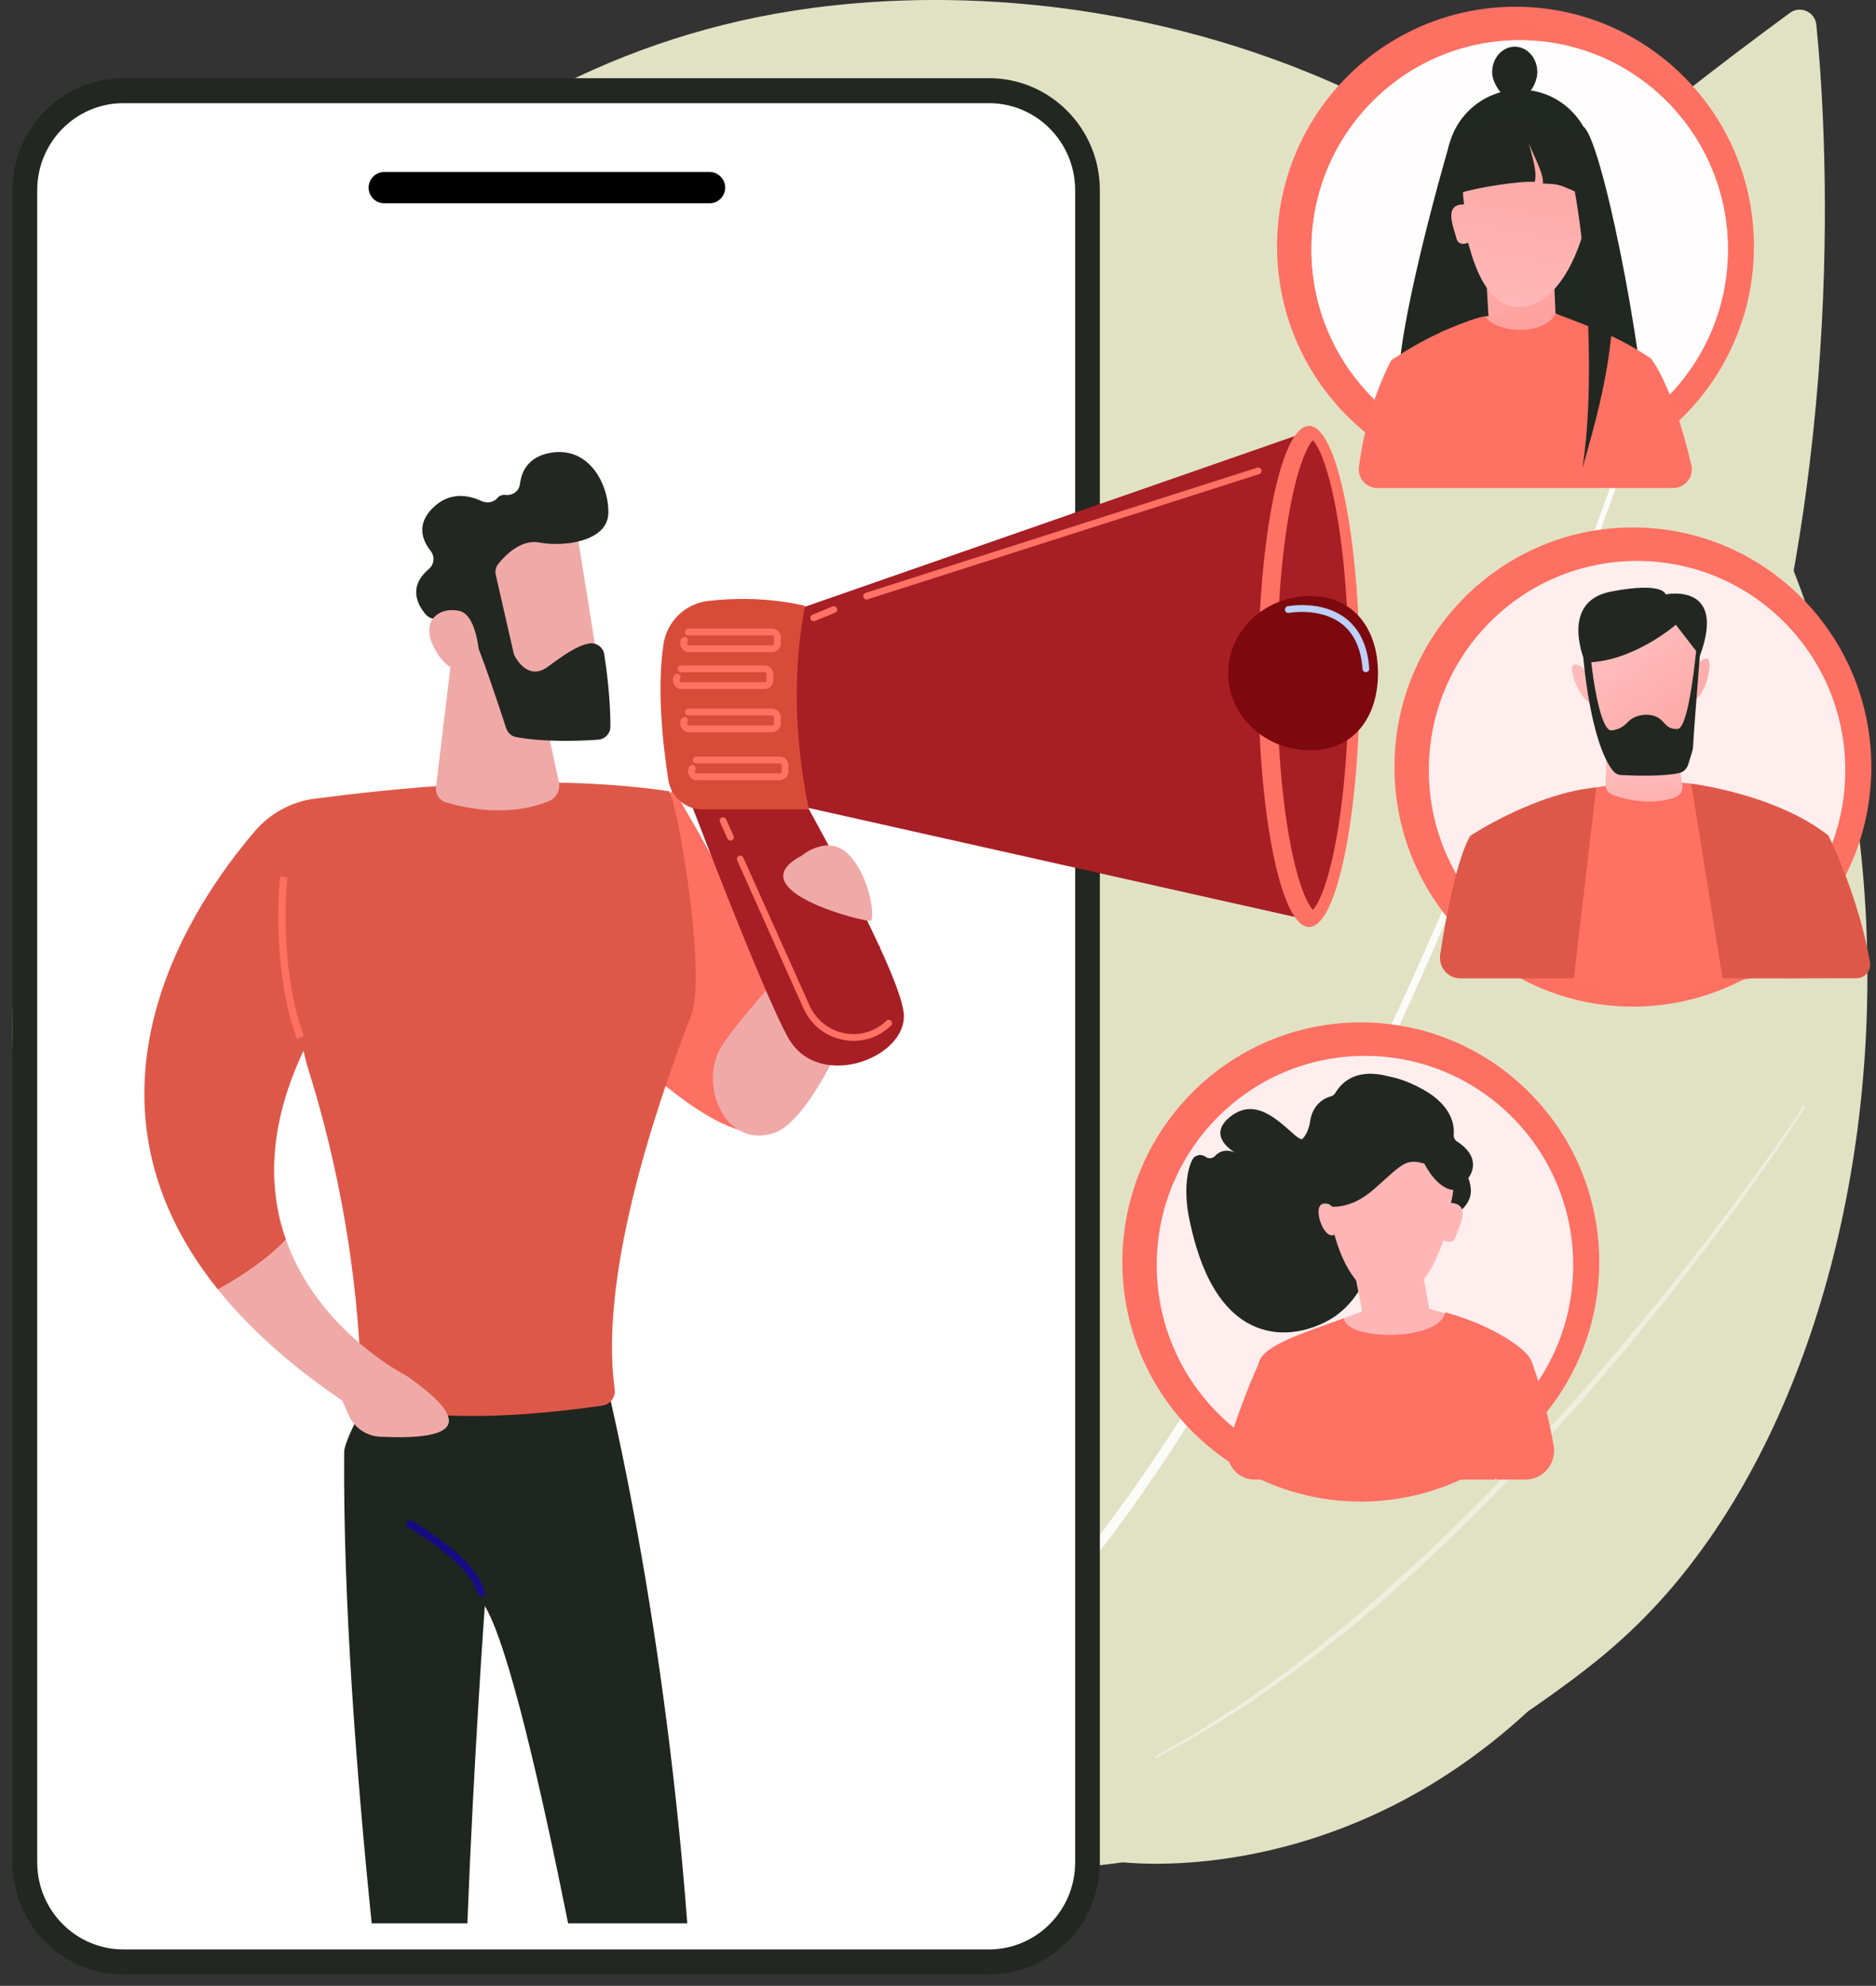 <svg width="120" height="127" viewBox="0 0 120 127" fill="none" xmlns="http://www.w3.org/2000/svg">
<rect x="0" y="0" width="120" height="127" fill="#333333" stroke="none"/>
<path d="M105.698 102.916C103.261 105.493 100.956 107.155 99.135 108.468C77.724 123.902 52.391 119.403 47.007 118.304C39.056 116.682 23.687 113.546 12.576 100.418C-4.234 80.558 -1.617 49.268 11.423 28.613C13.807 24.835 26.406 3.865 52.013 0.502C67.51 -1.533 85.574 2.572 98.656 13.583C126.116 36.696 124.161 83.388 105.698 102.916V102.916Z" fill="#E1E2C4"/>
<path d="M116.184 1.585C117.45 14.211 121.835 87.992 53.661 104.561C53.661 104.561 38.329 56.735 114.492 0.823C115.158 0.334 116.101 0.76 116.184 1.585Z" fill="#E1E2C4"/>
<path opacity="0.86" d="M109.635 12.518C108.438 16.391 107.162 20.236 105.853 24.07C104.542 27.904 103.187 31.722 101.788 35.525C100.389 39.327 98.945 43.112 97.457 46.881C95.967 50.649 94.419 54.393 92.825 58.118C89.622 65.561 86.202 72.916 82.388 80.07C80.492 83.653 78.466 87.167 76.308 90.601C74.146 94.031 71.845 97.382 69.285 100.539C69.173 100.677 68.97 100.698 68.833 100.585C68.695 100.472 68.674 100.269 68.787 100.131L68.787 100.13L68.788 100.128C71.338 97.01 73.639 93.686 75.805 90.28C77.966 86.87 79.999 83.373 81.903 79.807C85.735 72.687 89.178 65.356 92.405 57.934C94.012 54.22 95.573 50.485 97.076 46.727C98.577 42.968 100.034 39.19 101.446 35.396C102.859 31.602 104.227 27.792 105.552 23.965C106.875 20.139 108.165 16.299 109.375 12.437V12.436C109.398 12.364 109.475 12.324 109.546 12.346C109.618 12.369 109.658 12.445 109.636 12.517L109.635 12.518Z" fill="white"/>
<path d="M117.339 62.193C117.408 61.617 116.662 61.331 116.333 61.807C113.157 66.414 104.451 78.232 95.646 83.052C81.309 90.901 67.997 107.101 71.352 119.045C71.352 119.045 109.814 124.897 117.339 62.193V62.193Z" fill="#E1E2C4"/>
<path opacity="0.43" d="M115.463 70.776C115.383 70.924 115.299 71.048 115.217 71.181L114.967 71.572L114.457 72.348C114.114 72.862 113.766 73.374 113.416 73.884C112.714 74.902 111.999 75.911 111.275 76.914C109.825 78.918 108.322 80.884 106.79 82.825C105.259 84.768 103.678 86.671 102.059 88.541L101.453 89.243L100.838 89.938C100.426 90.399 100.023 90.867 99.603 91.321L98.353 92.692L97.082 94.043C93.676 97.63 90.082 101.042 86.26 104.183C86.141 104.281 86.023 104.381 85.902 104.478L85.538 104.765L84.809 105.338L84.08 105.912C83.835 106.1 83.585 106.281 83.337 106.467L82.593 107.02C82.343 107.202 82.1 107.393 81.844 107.566L80.323 108.626C78.268 110 76.153 111.285 73.958 112.418C73.929 112.433 73.893 112.421 73.878 112.392C73.863 112.363 73.874 112.328 73.902 112.312H73.903C76.066 111.13 78.159 109.825 80.184 108.422L81.69 107.35C81.944 107.176 82.184 106.982 82.431 106.798L83.168 106.239C83.413 106.053 83.66 105.869 83.903 105.679L84.623 105.1L85.344 104.522L85.704 104.232C85.824 104.135 85.94 104.034 86.058 103.935L87.472 102.743C87.941 102.343 88.399 101.93 88.862 101.524C89.093 101.319 89.326 101.118 89.554 100.911L90.234 100.284L90.914 99.658C91.142 99.45 91.368 99.24 91.589 99.025C93.384 97.334 95.113 95.572 96.823 93.794C100.23 90.223 103.455 86.479 106.557 82.637C108.105 80.713 109.616 78.759 111.09 76.776C111.828 75.785 112.557 74.788 113.273 73.782C113.63 73.278 113.985 72.773 114.336 72.264L114.856 71.498L115.112 71.112C115.194 70.984 115.283 70.851 115.354 70.729L115.36 70.717C115.376 70.689 115.412 70.679 115.441 70.696C115.468 70.712 115.478 70.747 115.463 70.775V70.776Z" fill="white"/>
<path d="M63.262 5.8H7.89C4.411 5.8 1.59 8.648 1.59 12.161V119.106C1.59 122.619 4.411 125.467 7.89 125.467H63.262C66.742 125.467 69.563 122.619 69.563 119.106V12.161C69.563 8.648 66.742 5.8 63.262 5.8Z" fill="white"/>
<path d="M63.262 126.264H7.89C3.981 126.264 0.799 123.053 0.799 119.104V12.16C0.799 8.213 3.98 5 7.89 5H63.263C67.173 5 70.354 8.211 70.354 12.16V119.104C70.354 123.052 67.173 126.264 63.263 126.264H63.262ZM7.89 6.598C4.853 6.598 2.381 9.093 2.381 12.161V119.106C2.381 122.173 4.852 124.668 7.89 124.668H63.263C66.301 124.668 68.773 122.173 68.773 119.106V12.16C68.773 9.093 66.302 6.597 63.263 6.597H7.89V6.598Z" fill="#222721"/>
<path d="M34.679 61.471C34.679 61.471 45.971 75.289 50.126 71.959C54.28 68.63 43.065 50.481 43.065 50.481L34.679 61.471Z" fill="url(#paint0_linear_7865_16486)"/>
<path d="M29.896 123C30.306 112.395 31.011 102.705 31.011 102.705C32.499 105.157 34.569 114.171 36.34 123H43.963C42.37 102.021 38.49 87.203 38.49 87.203H24.799C24.799 87.203 22.024 91.801 22.016 92.858C21.939 102.292 22.811 113.566 23.776 123H29.896H29.896Z" fill="#1F251F"/>
<path d="M42.798 50.597C34.189 49.346 24.733 50.494 20.144 51.075C18.658 51.263 17.299 51.999 16.319 53.138C12.436 57.653 3.913 70.015 13.944 82.471C15.228 81.755 17.052 80.608 18.291 79.279C17.181 76.136 17.09 72.12 19.416 67.195C19.495 67.585 19.593 67.972 19.713 68.352C22.918 78.555 23.089 87.044 23.082 89.001C23.081 89.267 23.24 89.506 23.485 89.605C27.704 91.303 35.825 90.292 38.551 89.884C39.051 89.809 39.387 89.342 39.318 88.839C38.359 81.859 41.615 71.653 44.204 64.953C45.227 62.306 43.334 51.34 42.798 50.598V50.597Z" fill="#DE5849"/>
<path d="M29.077 40.452L27.889 50.323C27.835 50.771 28.109 51.194 28.54 51.321C29.83 51.7 32.591 52.273 35.115 51.23C35.594 51.032 35.858 50.512 35.748 50.003L34.246 43.056L29.077 40.453V40.452Z" fill="#EFAAA8"/>
<path d="M36.783 33.437C36.857 33.573 38.447 43.708 38.447 43.708L32.668 44.497L29.74 35.117C29.74 35.117 35.54 31.158 36.782 33.437H36.783Z" fill="#EFAAA8"/>
<path d="M31.882 36.05C31.717 36.252 31.655 36.518 31.714 36.773L32.854 41.759C32.871 41.835 32.898 41.906 32.935 41.975C33.141 42.349 33.895 43.487 35.035 42.645C36.007 41.928 36.91 41.282 37.696 41.151C38.155 41.074 38.585 41.396 38.655 41.858C38.801 42.809 39.056 44.735 39.044 46.478C39.041 46.915 38.699 47.273 38.266 47.304C37.121 47.385 34.881 47.476 33.028 47.142C32.723 47.087 32.475 46.87 32.379 46.574C31.956 45.274 30.756 41.636 30.26 40.661C29.799 39.756 28.457 39.602 27.837 39.58C27.601 39.572 27.381 39.467 27.227 39.288C26.764 38.752 26.041 37.556 27.435 36.389C27.782 36.098 27.823 35.574 27.541 35.22C27.036 34.585 26.597 33.56 27.68 32.486C28.775 31.4 30.014 31.675 30.799 32.043C31.146 32.206 31.575 32.135 31.824 31.842C31.934 31.712 32.098 31.623 32.341 31.651C32.798 31.704 33.207 31.402 33.262 30.944C33.357 30.157 33.777 29.232 35.162 28.967C37.703 28.482 38.963 31.038 38.912 32.832C38.861 34.627 36.077 34.996 34.499 34.694C33.34 34.472 32.334 35.493 31.882 36.051V36.05Z" fill="#222721"/>
<path d="M30.699 42.499C30.699 42.499 30.653 39.369 29.393 39.071C28.133 38.774 26.77 39.686 27.843 41.563C29.178 43.898 30.7 42.499 30.7 42.499H30.699Z" fill="#EFAAA8"/>
<path d="M18.991 66.432C17.29 61.757 17.907 56.112 17.913 56.056L18.382 56.109C18.375 56.165 17.772 61.702 19.433 66.27L18.99 66.432L18.991 66.432Z" fill="url(#paint1_linear_7865_16486)"/>
<path d="M30.781 102.096C30.676 102.096 30.581 102.025 30.553 101.919C30.034 99.909 26.15 97.7 26.111 97.678C25.997 97.614 25.957 97.469 26.02 97.355C26.084 97.241 26.227 97.2 26.342 97.264C26.508 97.358 30.441 99.594 31.01 101.8C31.043 101.926 30.967 102.055 30.841 102.088C30.821 102.094 30.801 102.096 30.781 102.096H30.781Z" fill="url(#paint2_linear_7865_16486)"/>
<path d="M18.291 79.279C17.052 80.607 15.228 81.755 13.944 82.471C15.861 84.852 18.455 87.236 21.889 89.569L22.305 90.505C22.66 91.308 23.438 91.84 24.311 91.882C29.11 92.111 30.438 91.089 26.021 87.993C26.021 87.993 20.371 85.169 18.291 79.279L18.291 79.279Z" fill="#EFAAA8"/>
<path d="M53.573 58.356C53.573 58.356 47.518 64.681 46.119 66.975C44.72 69.269 46.277 73.447 49.455 72.477C52.634 71.507 56.333 60.534 56.333 60.534L53.573 58.356V58.356Z" fill="#EFAAA8"/>
<path d="M43.437 49.374C43.437 49.374 48.759 63.474 50.44 66.407C52.392 69.812 58.091 67.642 57.808 64.793C57.524 61.944 50.865 50.166 50.865 50.166L43.437 49.374Z" fill="#A71E25"/>
<path d="M50.628 39.103L83.702 27.582L83.355 58.76L49.724 51.221L50.628 39.103Z" fill="#A71E25"/>
<path d="M83.734 59.284C85.528 59.284 86.983 52.111 86.983 43.262C86.983 34.413 85.528 27.239 83.734 27.239C81.939 27.239 80.484 34.413 80.484 43.262C80.484 52.111 81.939 59.284 83.734 59.284Z" fill="#FF7163"/>
<path d="M45.293 38.433C46.849 38.251 49.08 38.186 51.492 38.741C50.698 42.912 50.818 47.26 51.737 51.761H44.933C43.848 51.761 42.923 50.97 42.754 49.893C42.414 47.735 42 44.109 42.442 41.196C42.664 39.734 43.831 38.604 45.293 38.433Z" fill="#D94B39"/>
<path d="M83.98 58.188C83.687 57.888 83.047 56.73 82.498 53.737C81.968 50.844 81.676 47.092 81.676 43.171C81.676 39.25 81.968 35.498 82.498 32.605C83.047 29.611 83.686 28.454 83.98 28.153C84.274 28.453 84.914 29.611 85.462 32.605C85.993 35.498 86.284 39.25 86.284 43.171C86.284 47.092 85.993 50.844 85.462 53.737C84.914 56.73 84.274 57.888 83.98 58.188Z" fill="#A71E25"/>
<path d="M88.145 43.052C88.145 45.774 86.685 47.981 83.796 47.981C80.907 47.981 78.565 45.774 78.565 43.052C78.565 40.329 80.907 38.122 83.796 38.122C86.685 38.122 88.145 40.329 88.145 43.052Z" fill="#7D080E"/>
<path d="M49.377 41.707H44.076C43.87 41.707 43.68 41.594 43.582 41.412C43.483 41.23 43.492 41.009 43.604 40.835C43.668 40.735 43.802 40.707 43.902 40.772C44.001 40.836 44.03 40.97 43.965 41.071C43.927 41.13 43.949 41.185 43.96 41.206C43.971 41.227 44.005 41.275 44.076 41.275H49.377C49.45 41.275 49.509 41.215 49.509 41.142V40.763C49.509 40.69 49.449 40.631 49.377 40.631H44.036C43.917 40.631 43.821 40.534 43.821 40.414C43.821 40.295 43.917 40.198 44.036 40.198H49.377C49.687 40.198 49.94 40.451 49.94 40.763V41.142C49.94 41.454 49.687 41.707 49.377 41.707Z" fill="#FF7163"/>
<path d="M48.904 44.066H43.603C43.397 44.066 43.208 43.953 43.109 43.771C43.01 43.589 43.019 43.367 43.131 43.194C43.195 43.093 43.329 43.065 43.428 43.13C43.528 43.194 43.557 43.328 43.492 43.429C43.454 43.488 43.476 43.543 43.487 43.564C43.498 43.585 43.532 43.633 43.603 43.633H48.904C48.977 43.633 49.036 43.574 49.036 43.501V43.122C49.036 43.049 48.977 42.989 48.904 42.989H43.564C43.445 42.989 43.348 42.893 43.348 42.773C43.348 42.653 43.445 42.557 43.564 42.557H48.904C49.214 42.557 49.467 42.81 49.467 43.122V43.501C49.467 43.812 49.214 44.066 48.904 44.066Z" fill="#FF7163"/>
<path d="M55.434 38.339C55.343 38.339 55.258 38.28 55.229 38.188C55.193 38.074 55.255 37.953 55.369 37.916L80.419 29.908C80.532 29.871 80.653 29.935 80.689 30.048C80.725 30.162 80.663 30.284 80.549 30.32L55.499 38.328C55.477 38.335 55.455 38.339 55.434 38.339Z" fill="#FF7163"/>
<path d="M52.047 39.73C51.962 39.73 51.881 39.679 51.847 39.595C51.802 39.485 51.855 39.358 51.965 39.313L53.254 38.784C53.364 38.739 53.49 38.792 53.535 38.902C53.579 39.013 53.527 39.139 53.417 39.184L52.128 39.714C52.101 39.725 52.074 39.73 52.046 39.73L52.047 39.73Z" fill="#FF7163"/>
<path d="M49.377 46.828H44.076C43.87 46.828 43.68 46.715 43.582 46.533C43.483 46.351 43.491 46.13 43.603 45.956C43.668 45.855 43.801 45.827 43.901 45.892C44.001 45.956 44.03 46.09 43.965 46.191C43.927 46.25 43.949 46.305 43.96 46.326C43.971 46.347 44.005 46.395 44.076 46.395H49.377C49.45 46.395 49.509 46.336 49.509 46.263V45.884C49.509 45.811 49.449 45.751 49.377 45.751H44.036C43.917 45.751 43.821 45.655 43.821 45.535C43.821 45.415 43.917 45.319 44.036 45.319H49.377C49.687 45.319 49.94 45.572 49.94 45.883V46.262C49.94 46.574 49.687 46.828 49.377 46.828V46.828Z" fill="#FF7163"/>
<path d="M49.873 49.894H44.572C44.366 49.894 44.176 49.781 44.078 49.599C43.979 49.417 43.987 49.197 44.099 49.023C44.164 48.922 44.297 48.894 44.397 48.958C44.497 49.023 44.526 49.157 44.461 49.257C44.423 49.317 44.445 49.372 44.456 49.393C44.468 49.414 44.501 49.462 44.572 49.462H49.873C49.946 49.462 50.005 49.402 50.005 49.329V48.95C50.005 48.878 49.946 48.818 49.873 48.818H44.532C44.413 48.818 44.317 48.721 44.317 48.602C44.317 48.482 44.413 48.385 44.532 48.385H49.873C50.183 48.385 50.435 48.639 50.435 48.95V49.329C50.435 49.641 50.183 49.894 49.873 49.894V49.894Z" fill="#FF7163"/>
<path d="M54.608 66.565C54.358 66.565 54.105 66.538 53.853 66.483C52.751 66.242 51.853 65.511 51.391 64.479L47.155 55.026C47.107 54.917 47.155 54.789 47.263 54.74C47.372 54.691 47.499 54.74 47.548 54.849L51.783 64.301C52.189 65.207 52.977 65.848 53.945 66.06C54.895 66.268 55.857 66.021 56.584 65.382C56.624 65.348 56.663 65.312 56.703 65.275C56.791 65.194 56.927 65.201 57.007 65.289C57.087 65.377 57.081 65.514 56.994 65.594C56.951 65.633 56.909 65.671 56.867 65.708C56.23 66.269 55.434 66.565 54.608 66.565Z" fill="#FF7163"/>
<path d="M46.726 53.756C46.643 53.756 46.565 53.709 46.529 53.628L46.057 52.574C46.008 52.465 46.057 52.337 46.165 52.288C46.273 52.239 46.401 52.288 46.449 52.396L46.922 53.451C46.97 53.56 46.922 53.688 46.814 53.737C46.785 53.75 46.755 53.756 46.725 53.756L46.726 53.756Z" fill="#FF7163"/>
<path d="M87.371 42.989C87.259 42.989 87.164 42.902 87.156 42.788C87.063 41.479 86.615 40.504 85.821 39.891C84.446 38.829 82.468 39.193 82.448 39.196C82.331 39.219 82.218 39.142 82.196 39.025C82.173 38.907 82.25 38.794 82.366 38.771C82.455 38.754 84.55 38.365 86.081 39.546C86.978 40.237 87.484 41.318 87.585 42.757C87.594 42.876 87.504 42.98 87.385 42.988C87.38 42.988 87.375 42.988 87.37 42.988L87.371 42.989Z" fill="#BDD0FB"/>
<path d="M51.281 54.721C51.281 54.721 53.006 53.249 54.354 54.721C55.702 56.192 55.969 58.76 55.694 58.885C55.42 59.011 47.084 56.931 51.28 54.721H51.281Z" fill="#EFAAA8"/>
<path d="M87.044 96.029C95.467 96.029 102.296 89.169 102.296 80.707C102.296 72.244 95.467 65.384 87.044 65.384C78.621 65.384 71.793 72.244 71.793 80.707C71.793 89.169 78.621 96.029 87.044 96.029Z" fill="url(#paint3_linear_7865_16486)"/>
<path opacity="0.88" d="M87.31 94.29C94.667 94.29 100.631 88.298 100.631 80.907C100.631 73.516 94.667 67.525 87.31 67.525C79.954 67.525 73.99 73.516 73.99 80.907C73.99 88.298 79.954 94.29 87.31 94.29Z" fill="white"/>
<path d="M84.408 71.804C84.408 71.804 83.985 73.594 82.844 72.606C81.705 71.618 80.295 70.157 78.701 71.412C77.106 72.667 78.998 73.707 78.998 73.707C78.998 73.707 78.271 73.333 77.724 73.923C77.567 74.092 77.316 74.123 77.129 73.988C76.952 73.861 76.708 73.792 76.414 73.984C76.182 74.135 75.537 75.605 76.126 78.209C76.478 79.76 77.498 84.229 80.991 85.078C83.272 85.632 85.219 84.305 85.39 84.185C87.303 82.838 87.667 80.779 87.727 80.404C87.621 79.991 87.118 77.88 88.336 76.166C88.614 75.776 89.421 74.77 90.667 74.583C90.935 74.542 91.214 74.596 91.603 74.722C91.603 74.722 91.931 76.564 93.142 76.495C93.142 76.495 93.023 76.032 93.494 75.761C93.945 75.502 95.023 74.171 93.193 72.996C93.047 72.902 92.972 72.733 92.987 72.56C93.036 72.003 92.912 70.728 91.04 69.681C88.661 68.351 87.013 68.616 86.131 69.938C86.067 70.034 85.967 70.098 85.854 70.122C85.476 70.202 84.611 70.524 84.407 71.803L84.408 71.804Z" fill="#222721"/>
<path d="M86.605 81.161L87.44 85.433L91.669 85.051L90.85 80.553L86.605 81.161Z" fill="#FFB6B5"/>
<path d="M93.024 74.61C93.024 74.61 93.927 74.61 94.077 75.971C94.228 77.332 92.572 77.937 92.572 77.937L91.669 77.786L92.12 74.912L93.024 74.61Z" fill="#222721"/>
<path d="M85.07 77.609C85.07 77.609 85.664 82.198 88.326 82.987C90.988 83.776 92.176 79.613 92.347 79.321C92.347 79.321 92.927 79.664 93.118 79.071C93.309 78.478 94.163 77.02 92.811 76.927C92.811 76.927 93.214 75.439 92.814 74.653C92.415 73.868 91.637 71.996 89.654 72.315C87.67 72.633 85.223 75.346 85.069 77.609L85.07 77.609Z" fill="#FFB6B5"/>
<path d="M92.612 72.607C92.462 72.522 92.378 72.356 92.384 72.183C92.405 71.624 92.216 70.357 90.294 69.407C87.85 68.2 86.218 68.548 85.405 69.913C85.346 70.012 85.249 70.082 85.138 70.112C84.764 70.211 83.917 70.577 83.778 71.865C83.778 71.865 83.627 72.681 83.167 72.936C84.267 73.854 84.755 77.074 84.777 77.117C85.121 77.201 86.391 77.382 87.922 76.021C89.757 74.389 89.912 74.089 91.111 74.413C91.111 74.413 91.976 76.228 93.183 76.098C93.183 76.098 92.865 75.723 93.322 75.428C93.76 75.146 94.5 73.688 92.612 72.607V72.607Z" fill="#222721"/>
<path d="M85.36 77.781C85.36 77.781 85.421 76.876 84.66 76.975C83.899 77.075 84.658 79.339 85.359 78.963L85.36 77.781Z" fill="#FFB6B5"/>
<path d="M87.134 83.866L84.316 84.924L87.803 88.769L94.076 84.758C93.581 84.573 93.269 84.211 92.794 84.083C92.326 83.957 91.867 83.838 91.42 83.684L87.133 83.866H87.134Z" fill="#FFB6B5"/>
<path d="M82.494 94.624C82.854 93.619 83.132 93.059 83.132 93.059L80.694 86.816C80.694 86.816 79.537 89.195 78.586 92.371C78.251 93.494 79.086 94.624 80.252 94.624H82.494Z" fill="#FF7163"/>
<path d="M99.38 92.462C98.823 89.231 97.936 86.978 97.936 86.978L94.665 91.69C95.118 92.703 95.459 93.691 95.707 94.624H97.572C98.712 94.624 99.574 93.591 99.38 92.463V92.462Z" fill="#FF7163"/>
<path d="M95.632 94.624L97.925 87.179C98.201 86.748 96.05 84.91 92.446 83.924C92.055 85.837 86.029 85.737 85.97 84.305C83.202 85.304 80.706 86.067 80.503 87.224C80.603 89.433 81.167 91.897 81.909 94.625L95.632 94.624Z" fill="#FF7163"/>
<path d="M96.94 31.076C105.364 31.076 112.192 24.216 112.192 15.753C112.192 7.291 105.364 0.431 96.94 0.431C88.517 0.431 81.689 7.291 81.689 15.753C81.689 24.216 88.517 31.076 96.94 31.076Z" fill="url(#paint4_linear_7865_16486)"/>
<path opacity="0.88" d="M97.207 29.336C104.564 29.336 110.527 23.345 110.527 15.954C110.527 8.563 104.564 2.572 97.207 2.572C89.85 2.572 83.887 8.563 83.887 15.954C83.887 23.345 89.85 29.336 97.207 29.336Z" fill="white"/>
<path opacity="0.88" d="M97.207 29.336C104.564 29.336 110.527 23.345 110.527 15.954C110.527 8.563 104.564 2.572 97.207 2.572C89.85 2.572 83.887 8.563 83.887 15.954C83.887 23.345 89.85 29.336 97.207 29.336Z" fill="white"/>
<path d="M100.528 13.746C102.352 11.913 102.352 8.941 100.528 7.108C98.703 5.275 95.745 5.275 93.921 7.108C92.096 8.941 92.096 11.913 93.921 13.746C95.745 15.579 98.703 15.579 100.528 13.746Z" fill="#212721"/>
<path d="M92.737 9.117C90.682 16.256 89.286 22.746 89.512 24.571L95.503 23.935L96.197 10.73L92.737 9.116L92.737 9.117Z" fill="#222721"/>
<path d="M99.369 8.38L98.547 24.521L105.326 28.147C105.183 22.631 102.378 8.457 101.23 8.077L99.369 8.379V8.38Z" fill="#212721"/>
<path d="M99.37 17.121L99.567 21.517L95.324 22.159L95.056 17.544L99.37 17.121Z" fill="url(#paint5_linear_7865_16486)"/>
<path d="M101.383 14.474C101.383 14.474 100.366 19.037 97.614 19.586C94.862 20.134 94.047 15.834 93.902 15.525C93.902 15.525 93.286 15.817 93.148 15.202C93.01 14.587 92.284 13.041 93.653 13.073C93.653 13.073 93.383 11.538 93.857 10.784C94.331 10.031 95.285 8.218 97.253 8.721C99.22 9.225 102.364 10.888 101.383 14.474Z" fill="url(#paint6_linear_7865_16486)"/>
<path d="M99.502 20.048L102.193 21.481L98.669 25.367L92.153 21.249C93.145 20.877 94.121 20.377 95.013 20.228L99.502 20.048V20.048Z" fill="url(#paint7_linear_7865_16486)"/>
<path d="M93.807 8.99C92.888 10.282 93.611 11.429 93.364 12.357C94.254 12.031 97.263 11.545 98.168 11.634C98.355 11.017 97.988 9.988 97.799 9.177C98.094 9.947 98.765 11.125 98.693 11.733C99.909 11.79 99.66 11.807 101.027 12.357L99.963 8.629C97.594 7.517 95.547 7.659 93.807 8.99H93.807Z" fill="#222721"/>
<path d="M98.336 4.609C98.336 5.505 97.497 6.511 96.892 6.511C96.394 6.511 95.447 5.505 95.447 4.609C95.447 3.713 96.094 2.986 96.892 2.986C97.69 2.986 98.336 3.713 98.336 4.609Z" fill="#222721"/>
<path d="M104.124 31.21L105.606 22.929C103.59 21.552 101.721 20.896 99.501 20.051C98.813 21.488 95.669 21.346 95.012 20.229C92.921 20.762 90.931 21.749 89.007 23.026L91.035 31.21H104.124V31.21Z" fill="#FF7163"/>
<path d="M108.189 29.745C106.988 24.59 105.606 22.929 105.606 22.929L103.389 29.707C103.389 29.707 103.656 30.247 104.007 31.209H107.031C107.796 31.209 108.363 30.493 108.189 29.745V29.745Z" fill="#FF7163"/>
<path d="M91.182 31.21C91.427 30.325 91.754 29.395 92.179 28.444L89.007 23.028C89.007 23.028 87.442 25.758 86.924 29.871C86.835 30.582 87.389 31.21 88.102 31.21H91.181H91.182Z" fill="#FF7163"/>
<path d="M99.824 8.712C101.396 12.705 102.181 23.968 101.221 29.924C102.724 24.724 104.596 18.129 101.735 9.261L99.824 8.712V8.712Z" fill="#222721"/>
<path d="M104.45 64.376C112.873 64.376 119.701 57.516 119.701 49.054C119.701 40.591 112.873 33.731 104.45 33.731C96.026 33.731 89.198 40.591 89.198 49.054C89.198 57.516 96.026 64.376 104.45 64.376Z" fill="url(#paint8_linear_7865_16486)"/>
<path opacity="0.88" d="M104.716 62.637C112.072 62.637 118.036 56.646 118.036 49.255C118.036 41.864 112.072 35.873 104.716 35.873C97.359 35.873 91.396 41.864 91.396 49.255C91.396 56.646 97.359 62.637 104.716 62.637Z" fill="white"/>
<path d="M119.616 61.539C118.892 57.304 116.96 53.435 116.96 53.435L114.429 62.25C114.429 62.25 114.473 62.349 114.546 62.57L118.759 62.561C119.298 62.56 119.708 62.073 119.617 61.539H119.616Z" fill="#DE5849"/>
<path d="M97.714 62.57C97.992 61.575 98.205 60.934 98.205 60.934L94.069 53.435C94.069 53.435 93.13 54.559 92.123 61.028C91.998 61.835 92.597 62.57 93.409 62.57H97.714H97.714Z" fill="#DE5849"/>
<path d="M111.957 62.57L110.836 50.76C105.827 48.9 99.511 50.982 99.511 50.982L98.991 62.57C102.911 63.429 107.191 63.518 111.957 62.57H111.957Z" fill="#FF7163"/>
<path d="M102.793 47.035L102.699 50.151C102.69 50.46 102.88 50.737 103.17 50.84C103.963 51.121 105.605 51.548 107.161 50.989C107.475 50.875 107.664 50.553 107.616 50.221L107.149 47.035H102.793L102.793 47.035Z" fill="url(#paint9_linear_7865_16486)"/>
<path d="M101.207 41.346C101.207 41.346 101.751 46.925 102.949 48.347C102.949 48.347 106.543 48.676 107.849 47.91C107.849 47.91 108.775 45.12 108.666 41.401C108.666 41.401 108.844 38.016 105.127 37.736C100.771 37.408 101.207 41.346 101.207 41.346Z" fill="url(#paint10_linear_7865_16486)"/>
<path d="M108.285 43.097C108.285 43.097 108.611 42.112 109.156 42.112C109.7 42.112 109.047 44.738 108.285 44.738V43.097Z" fill="url(#paint11_linear_7865_16486)"/>
<path d="M101.702 43.355C101.702 43.355 101.246 42.424 100.707 42.497C100.167 42.571 101.167 45.084 101.922 44.981L101.702 43.355V43.355Z" fill="url(#paint12_linear_7865_16486)"/>
<path d="M101.277 42.043C101.277 42.043 101.705 47.409 103.164 49.281C103.298 49.453 103.491 49.553 103.695 49.564C104.44 49.604 106.344 49.675 107.417 49.437C107.684 49.378 107.904 49.168 107.992 48.881C108.148 48.371 108.288 47.965 108.296 47.786C108.332 46.954 108.522 44.647 108.765 41.502C108.691 41.383 108.617 41.266 108.543 41.147C108.475 41.875 108.032 46.505 107.33 46.613C107.179 46.636 107.014 46.603 107.014 46.603C106.588 46.517 106.458 46.179 106.162 45.96C105.645 45.577 104.756 45.653 104.26 46.054C104.054 46.22 103.924 46.435 103.563 46.589C103.333 46.688 103.117 46.715 103.048 46.712C102.535 46.69 102.024 44.661 101.738 41.9L101.277 42.043Z" fill="#222721"/>
<path d="M107.196 39.953C107.196 39.953 104.421 42.371 101.398 42.362C101.398 42.362 99.682 38.476 103.058 37.83C106.433 37.184 106.543 38.015 106.543 38.015C106.543 38.015 110.49 37.194 108.734 41.942L107.196 39.953L107.196 39.953Z" fill="#222721"/>
<path d="M97.704 62.57H100.676L102.102 50.359C98.196 50.716 94.07 53.435 94.07 53.435L97.142 60.925C97.362 61.461 97.55 62.017 97.704 62.57Z" fill="#DE5849"/>
<path d="M114.642 62.57C114.81 61.87 115.01 61.224 115.241 60.567L116.959 53.435C113.537 50.749 108.183 50.121 108.183 50.121L110.184 62.57H114.643H114.642Z" fill="#DE5849"/>
<path d="M24.579 12H45.387" stroke="black" stroke-width="2" stroke-linecap="round"/>
<defs>
<linearGradient id="paint0_linear_7865_16486" x1="82.252" y1="-29.801" x2="73.337" y2="-8.333" gradientUnits="userSpaceOnUse">
<stop stop-color="#FF928E"/>
<stop offset="1" stop-color="#FE7062"/>
</linearGradient>
<linearGradient id="paint1_linear_7865_16486" x1="59.914" y1="-39.078" x2="50.999" y2="-17.609" gradientUnits="userSpaceOnUse">
<stop stop-color="#FF928E"/>
<stop offset="1" stop-color="#FE7062"/>
</linearGradient>
<linearGradient id="paint2_linear_7865_16486" x1="32.22" y1="93.021" x2="27.548" y2="101.296" gradientUnits="userSpaceOnUse">
<stop stop-color="#09005D"/>
<stop offset="1" stop-color="#1A0F91"/>
</linearGradient>
<linearGradient id="paint3_linear_7865_16486" x1="125.176" y1="-11.977" x2="116.261" y2="9.492" gradientUnits="userSpaceOnUse">
<stop stop-color="#FF928E"/>
<stop offset="1" stop-color="#FE7062"/>
</linearGradient>
<linearGradient id="paint4_linear_7865_16486" x1="110.805" y1="-17.945" x2="101.889" y2="3.524" gradientUnits="userSpaceOnUse">
<stop stop-color="#FF928E"/>
<stop offset="1" stop-color="#FE7062"/>
</linearGradient>
<linearGradient id="paint5_linear_7865_16486" x1="94.107" y1="11.436" x2="100.008" y2="26.267" gradientUnits="userSpaceOnUse">
<stop stop-color="#FEBBBA"/>
<stop offset="1" stop-color="#FF928E"/>
</linearGradient>
<linearGradient id="paint6_linear_7865_16486" x1="95.87" y1="21.066" x2="99.949" y2="-1.517" gradientUnits="userSpaceOnUse">
<stop stop-color="#FEBBBA"/>
<stop offset="1" stop-color="#FF928E"/>
</linearGradient>
<linearGradient id="paint7_linear_7865_16486" x1="95.731" y1="10.95" x2="97.94" y2="26.767" gradientUnits="userSpaceOnUse">
<stop stop-color="#FEBBBA"/>
<stop offset="1" stop-color="#FF928E"/>
</linearGradient>
<linearGradient id="paint8_linear_7865_16486" x1="128.919" y1="-10.423" x2="120.004" y2="11.046" gradientUnits="userSpaceOnUse">
<stop stop-color="#FF928E"/>
<stop offset="1" stop-color="#FE7062"/>
</linearGradient>
<linearGradient id="paint9_linear_7865_16486" x1="105.098" y1="49.202" x2="105.653" y2="58.458" gradientUnits="userSpaceOnUse">
<stop stop-color="#FEBBBA"/>
<stop offset="1" stop-color="#FF928E"/>
</linearGradient>
<linearGradient id="paint10_linear_7865_16486" x1="104.016" y1="41.809" x2="111.775" y2="52.114" gradientUnits="userSpaceOnUse">
<stop stop-color="#FEBBBA"/>
<stop offset="1" stop-color="#FF928E"/>
</linearGradient>
<linearGradient id="paint11_linear_7865_16486" x1="106.28" y1="40.104" x2="114.04" y2="50.409" gradientUnits="userSpaceOnUse">
<stop stop-color="#FEBBBA"/>
<stop offset="1" stop-color="#FF928E"/>
</linearGradient>
<linearGradient id="paint12_linear_7865_16486" x1="101.384" y1="43.791" x2="109.143" y2="54.096" gradientUnits="userSpaceOnUse">
<stop stop-color="#FEBBBA"/>
<stop offset="1" stop-color="#FF928E"/>
</linearGradient>
</defs>
</svg>
